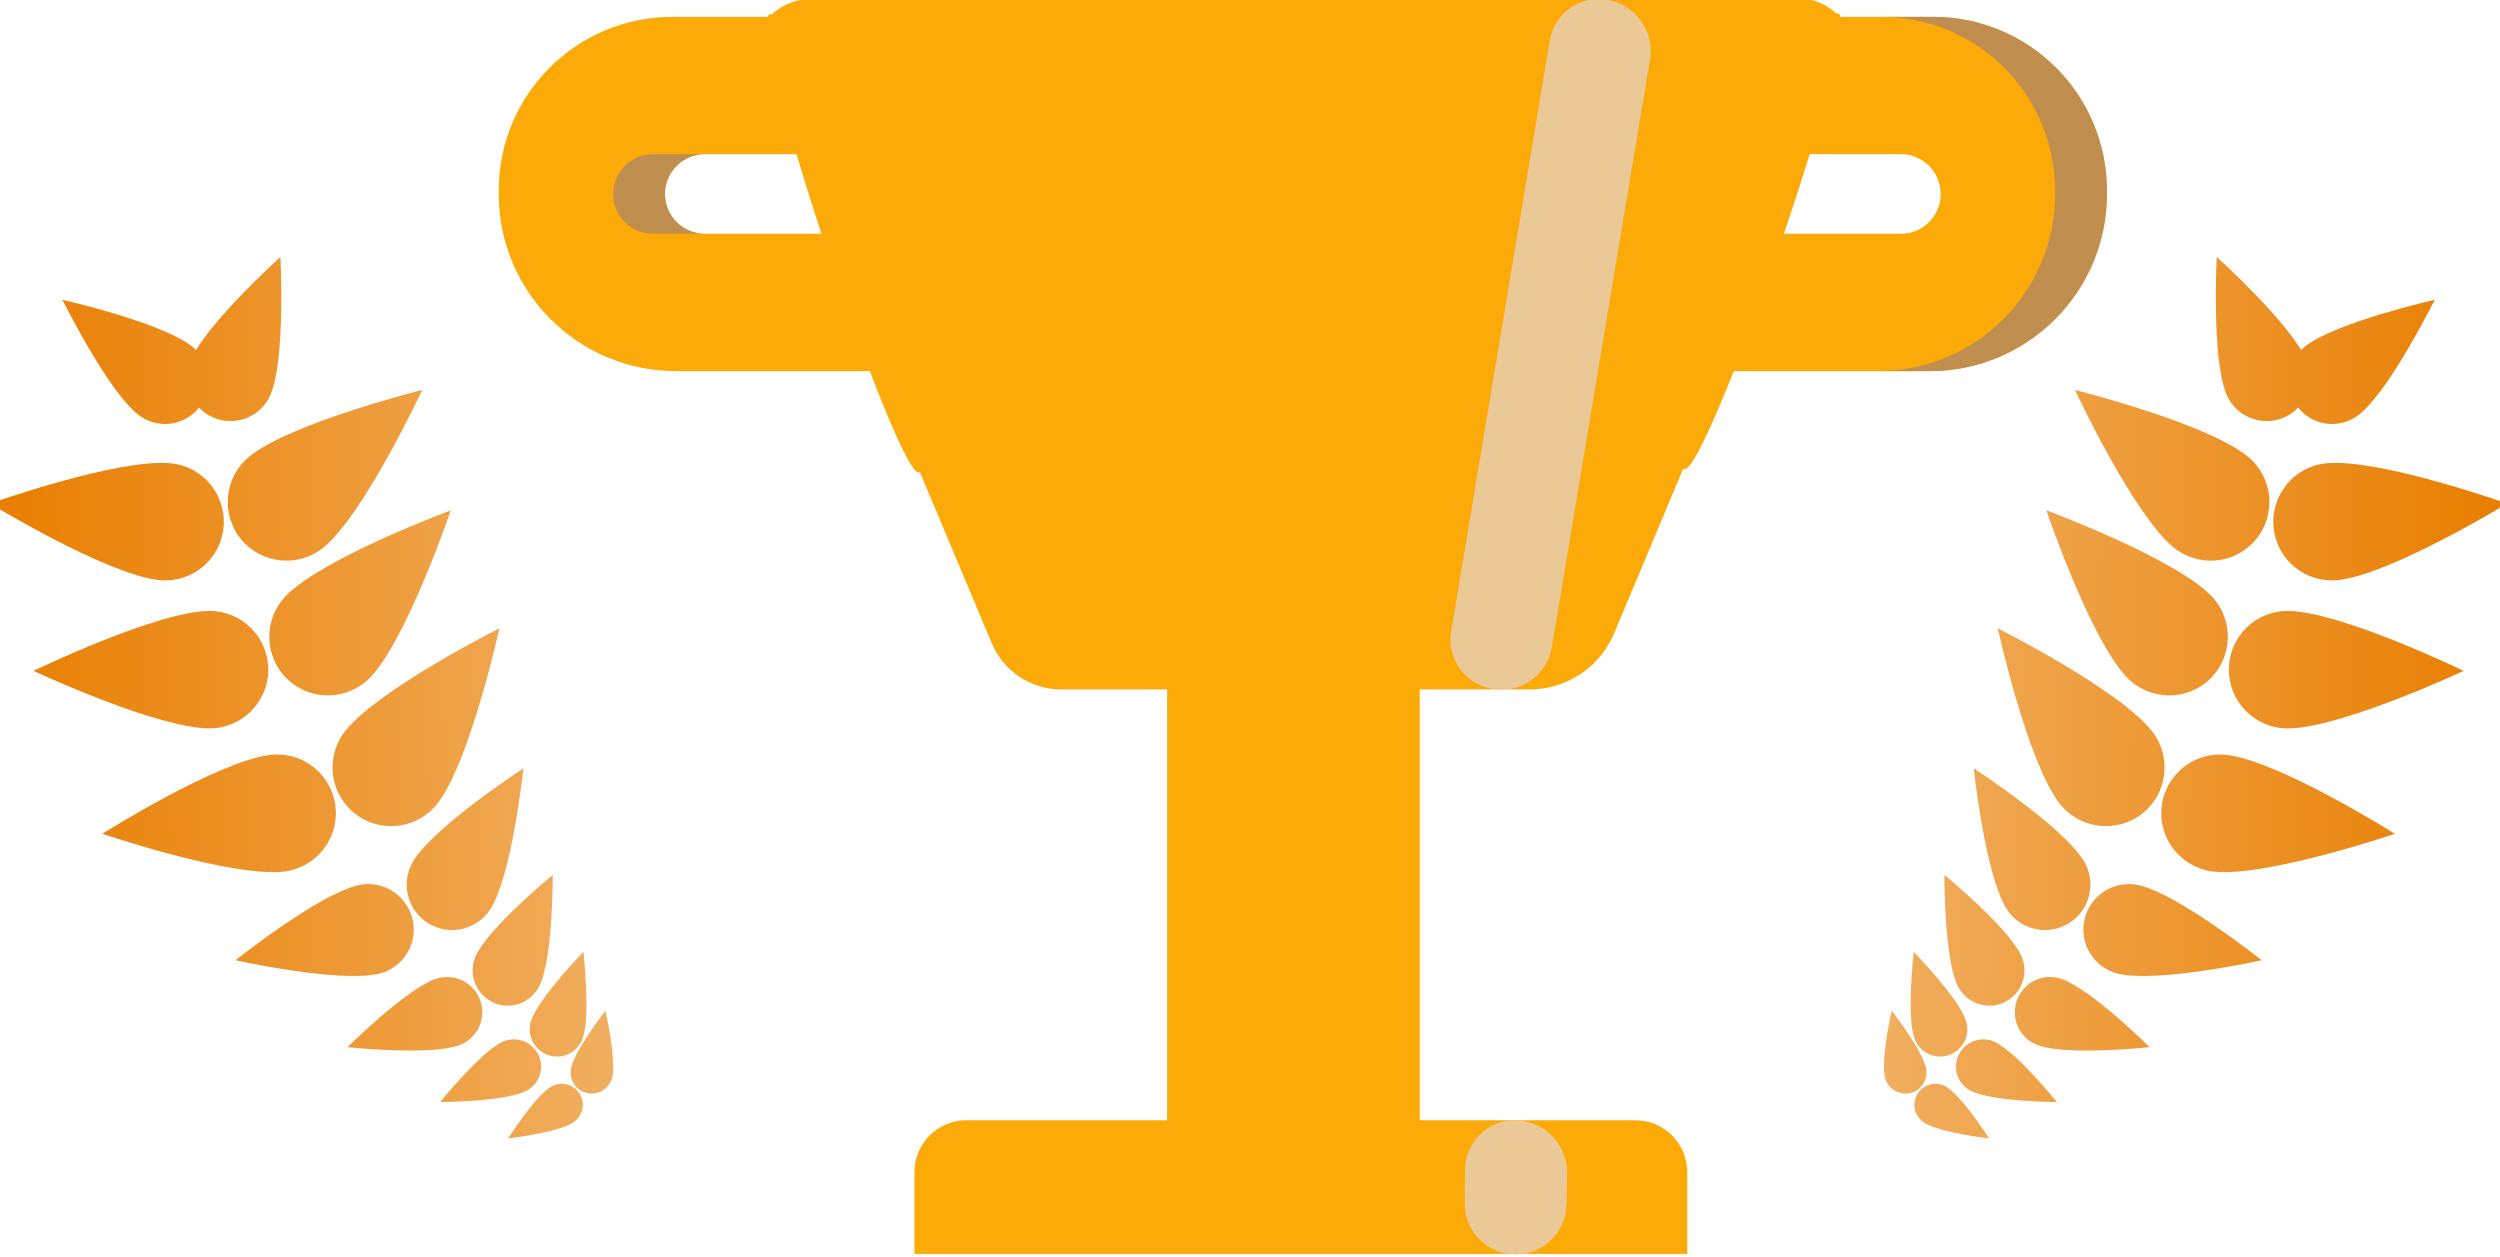 <?xml version="1.0" encoding="UTF-8" standalone="no"?>
<!DOCTYPE svg PUBLIC "-//W3C//DTD SVG 1.1//EN" "http://www.w3.org/Graphics/SVG/1.1/DTD/svg11.dtd">
<svg width="100%" height="100%" viewBox="0 0 724 364" version="1.1" xmlns="http://www.w3.org/2000/svg" xmlns:xlink="http://www.w3.org/1999/xlink" xml:space="preserve" xmlns:serif="http://www.serif.com/" style="fill-rule:evenodd;clip-rule:evenodd;stroke-linejoin:round;stroke-miterlimit:2;">
    <g transform="matrix(1,0,0,1,-1095.54,-1621.99)">
        <g transform="matrix(1,0,0,0.634,0,0)">
            <g transform="matrix(1,0,0,1,30.38,-55.47)">
                <g>
                    <g transform="matrix(-2.533,0,0,2.533,5168.05,-437.316)">
                        <g transform="matrix(0.991,-0.206,0.083,0.991,-100.548,277.987)">
                            <g transform="matrix(0.231,-1.527,0.968,0.365,252.334,3049.65)">
                                <path d="M1334.6,802.494C1334.6,802.494 1327.86,816.655 1327.86,822.725C1327.86,826.447 1330.88,829.468 1334.6,829.468C1338.33,829.468 1341.35,826.447 1341.35,822.725C1341.35,816.655 1334.6,802.494 1334.6,802.494Z" style="fill:url(#_Linear1);"/>
                            </g>
                            <g transform="matrix(-0.528,-1.33,-0.844,0.833,2770.12,2401.03)">
                                <path d="M1334.6,802.494C1334.6,802.494 1327.86,816.655 1327.86,822.725C1327.86,826.447 1330.88,829.468 1334.6,829.468C1338.33,829.468 1341.35,826.447 1341.35,822.725C1341.35,816.655 1334.6,802.494 1334.6,802.494Z" style="fill:url(#_Linear2);"/>
                            </g>
                        </g>
                        <g transform="matrix(0.971,-0.377,0.151,0.971,-157.545,562.958)">
                            <g transform="matrix(0.231,-1.527,0.968,0.365,252.334,3049.65)">
                                <path d="M1334.6,802.494C1334.6,802.494 1327.86,816.655 1327.86,822.725C1327.86,826.447 1330.88,829.468 1334.6,829.468C1338.33,829.468 1341.35,826.447 1341.35,822.725C1341.35,816.655 1334.6,802.494 1334.6,802.494Z" style="fill:url(#_Linear3);"/>
                            </g>
                            <g transform="matrix(-0.528,-1.33,-0.844,0.833,2770.12,2401.03)">
                                <path d="M1334.6,802.494C1334.6,802.494 1327.86,816.655 1327.86,822.725C1327.86,826.447 1330.88,829.468 1334.6,829.468C1338.33,829.468 1341.35,826.447 1341.35,822.725C1341.35,816.655 1334.6,802.494 1334.6,802.494Z" style="fill:url(#_Linear4);"/>
                            </g>
                        </g>
                        <g transform="matrix(0.939,-0.543,0.218,0.939,-194.298,856.094)">
                            <g transform="matrix(0.231,-1.527,0.968,0.365,252.334,3049.65)">
                                <path d="M1334.6,802.494C1334.6,802.494 1327.86,816.655 1327.86,822.725C1327.86,826.447 1330.88,829.468 1334.6,829.468C1338.33,829.468 1341.35,826.447 1341.35,822.725C1341.35,816.655 1334.6,802.494 1334.6,802.494Z" style="fill:url(#_Linear5);"/>
                            </g>
                            <g transform="matrix(-0.528,-1.33,-0.844,0.833,2770.12,2401.03)">
                                <path d="M1334.6,802.494C1334.6,802.494 1327.86,816.655 1327.86,822.725C1327.86,826.447 1330.88,829.468 1334.6,829.468C1338.33,829.468 1341.35,826.447 1341.35,822.725C1341.35,816.655 1334.6,802.494 1334.6,802.494Z" style="fill:url(#_Linear6);"/>
                            </g>
                        </g>
                        <g transform="matrix(0.693,-0.544,0.219,0.693,148.636,1201.18)">
                            <g transform="matrix(0.231,-1.527,0.968,0.365,252.334,3049.65)">
                                <path d="M1334.6,802.494C1334.6,802.494 1327.86,816.655 1327.86,822.725C1327.86,826.447 1330.88,829.468 1334.6,829.468C1338.33,829.468 1341.35,826.447 1341.35,822.725C1341.35,816.655 1334.6,802.494 1334.6,802.494Z" style="fill:url(#_Linear7);"/>
                            </g>
                            <g transform="matrix(-0.528,-1.33,-0.844,0.833,2770.12,2401.03)">
                                <path d="M1334.6,802.494C1334.6,802.494 1327.86,816.655 1327.86,822.725C1327.86,826.447 1330.88,829.468 1334.6,829.468C1338.33,829.468 1341.35,826.447 1341.35,822.725C1341.35,816.655 1334.6,802.494 1334.6,802.494Z" style="fill:url(#_Linear8);"/>
                            </g>
                        </g>
                        <g transform="matrix(0.504,-0.512,0.206,0.504,431.182,1420.63)">
                            <g transform="matrix(0.231,-1.527,0.968,0.365,252.334,3049.65)">
                                <path d="M1334.6,802.494C1334.6,802.494 1327.86,816.655 1327.86,822.725C1327.86,826.447 1330.88,829.468 1334.6,829.468C1338.33,829.468 1341.35,826.447 1341.35,822.725C1341.35,816.655 1334.6,802.494 1334.6,802.494Z" style="fill:url(#_Linear9);"/>
                            </g>
                            <g transform="matrix(-0.528,-1.33,-0.844,0.833,2770.12,2401.03)">
                                <path d="M1334.6,802.494C1334.6,802.494 1327.86,816.655 1327.86,822.725C1327.86,826.447 1330.88,829.468 1334.6,829.468C1338.33,829.468 1341.35,826.447 1341.35,822.725C1341.35,816.655 1334.6,802.494 1334.6,802.494Z" style="fill:url(#_Linear10);"/>
                            </g>
                        </g>
                        <g transform="matrix(0.36,-0.462,0.186,0.36,660.467,1551.52)">
                            <g transform="matrix(0.231,-1.527,0.968,0.365,252.334,3049.65)">
                                <path d="M1334.6,802.494C1334.6,802.494 1327.86,816.655 1327.86,822.725C1327.86,826.447 1330.88,829.468 1334.6,829.468C1338.33,829.468 1341.35,826.447 1341.35,822.725C1341.35,816.655 1334.6,802.494 1334.6,802.494Z" style="fill:url(#_Linear11);"/>
                            </g>
                            <g transform="matrix(-0.528,-1.33,-0.844,0.833,2770.12,2401.03)">
                                <path d="M1334.6,802.494C1334.6,802.494 1327.86,816.655 1327.86,822.725C1327.86,826.447 1330.88,829.468 1334.6,829.468C1338.33,829.468 1341.35,826.447 1341.35,822.725C1341.35,816.655 1334.6,802.494 1334.6,802.494Z" style="fill:url(#_Linear12);"/>
                            </g>
                        </g>
                        <g transform="matrix(0.252,-0.404,0.162,0.252,843.979,1621.41)">
                            <g transform="matrix(0.231,-1.527,0.968,0.365,252.334,3049.65)">
                                <path d="M1334.6,802.494C1334.6,802.494 1327.86,816.655 1327.86,822.725C1327.86,826.447 1330.88,829.468 1334.6,829.468C1338.33,829.468 1341.35,826.447 1341.35,822.725C1341.35,816.655 1334.6,802.494 1334.6,802.494Z" style="fill:url(#_Linear13);"/>
                            </g>
                            <g transform="matrix(-0.528,-1.33,-0.844,0.833,2770.12,2401.03)">
                                <path d="M1334.6,802.494C1334.6,802.494 1327.86,816.655 1327.86,822.725C1327.86,826.447 1330.88,829.468 1334.6,829.468C1338.33,829.468 1341.35,826.447 1341.35,822.725C1341.35,816.655 1334.6,802.494 1334.6,802.494Z" style="fill:url(#_Linear14);"/>
                            </g>
                        </g>
                        <g transform="matrix(0.991,-0.206,0.083,0.991,-100.548,277.987)">
                            <g transform="matrix(0.528,-0.812,0.515,0.833,230.749,1685.11)">
                                <path d="M1334.6,802.494C1334.6,802.494 1327.86,816.655 1327.86,822.725C1327.86,826.447 1330.88,829.468 1334.6,829.468C1338.33,829.468 1341.35,826.447 1341.35,822.725C1341.35,816.655 1334.6,802.494 1334.6,802.494Z" style="fill:url(#_Linear15);"/>
                            </g>
                            <g transform="matrix(0.639,0.582,-0.369,1.008,817.367,-318.283)">
                                <path d="M1334.6,802.494C1334.6,802.494 1327.86,816.655 1327.86,822.725C1327.86,826.447 1330.88,829.468 1334.6,829.468C1338.33,829.468 1341.35,826.447 1341.35,822.725C1341.35,816.655 1334.6,802.494 1334.6,802.494Z" style="fill:url(#_Linear16);"/>
                            </g>
                        </g>
                    </g>
                    <g transform="matrix(2.533,0,0,2.533,-2314.56,-437.316)">
                        <g transform="matrix(0.991,-0.206,0.083,0.991,-100.548,277.987)">
                            <g transform="matrix(0.231,-1.527,0.968,0.365,252.334,3049.65)">
                                <path d="M1334.6,802.494C1334.6,802.494 1327.86,816.655 1327.86,822.725C1327.86,826.447 1330.88,829.468 1334.6,829.468C1338.33,829.468 1341.35,826.447 1341.35,822.725C1341.35,816.655 1334.6,802.494 1334.6,802.494Z" style="fill:url(#_Linear17);"/>
                            </g>
                            <g transform="matrix(-0.528,-1.33,-0.844,0.833,2770.12,2401.03)">
                                <path d="M1334.6,802.494C1334.6,802.494 1327.86,816.655 1327.86,822.725C1327.86,826.447 1330.88,829.468 1334.6,829.468C1338.33,829.468 1341.35,826.447 1341.35,822.725C1341.35,816.655 1334.6,802.494 1334.6,802.494Z" style="fill:url(#_Linear18);"/>
                            </g>
                        </g>
                        <g transform="matrix(0.971,-0.377,0.151,0.971,-157.545,562.958)">
                            <g transform="matrix(0.231,-1.527,0.968,0.365,252.334,3049.65)">
                                <path d="M1334.6,802.494C1334.6,802.494 1327.86,816.655 1327.86,822.725C1327.86,826.447 1330.88,829.468 1334.6,829.468C1338.33,829.468 1341.35,826.447 1341.35,822.725C1341.35,816.655 1334.6,802.494 1334.6,802.494Z" style="fill:url(#_Linear19);"/>
                            </g>
                            <g transform="matrix(-0.528,-1.33,-0.844,0.833,2770.12,2401.03)">
                                <path d="M1334.6,802.494C1334.6,802.494 1327.86,816.655 1327.86,822.725C1327.86,826.447 1330.88,829.468 1334.6,829.468C1338.33,829.468 1341.35,826.447 1341.35,822.725C1341.35,816.655 1334.6,802.494 1334.6,802.494Z" style="fill:url(#_Linear20);"/>
                            </g>
                        </g>
                        <g transform="matrix(0.939,-0.543,0.218,0.939,-194.298,856.094)">
                            <g transform="matrix(0.231,-1.527,0.968,0.365,252.334,3049.65)">
                                <path d="M1334.6,802.494C1334.6,802.494 1327.86,816.655 1327.86,822.725C1327.86,826.447 1330.88,829.468 1334.6,829.468C1338.33,829.468 1341.35,826.447 1341.35,822.725C1341.35,816.655 1334.6,802.494 1334.6,802.494Z" style="fill:url(#_Linear21);"/>
                            </g>
                            <g transform="matrix(-0.528,-1.33,-0.844,0.833,2770.12,2401.03)">
                                <path d="M1334.6,802.494C1334.6,802.494 1327.86,816.655 1327.86,822.725C1327.86,826.447 1330.88,829.468 1334.6,829.468C1338.33,829.468 1341.35,826.447 1341.35,822.725C1341.35,816.655 1334.6,802.494 1334.6,802.494Z" style="fill:url(#_Linear22);"/>
                            </g>
                        </g>
                        <g transform="matrix(0.693,-0.544,0.219,0.693,148.636,1201.18)">
                            <g transform="matrix(0.231,-1.527,0.968,0.365,252.334,3049.65)">
                                <path d="M1334.6,802.494C1334.6,802.494 1327.86,816.655 1327.86,822.725C1327.86,826.447 1330.88,829.468 1334.6,829.468C1338.33,829.468 1341.35,826.447 1341.35,822.725C1341.35,816.655 1334.6,802.494 1334.6,802.494Z" style="fill:url(#_Linear23);"/>
                            </g>
                            <g transform="matrix(-0.528,-1.33,-0.844,0.833,2770.12,2401.03)">
                                <path d="M1334.6,802.494C1334.6,802.494 1327.86,816.655 1327.86,822.725C1327.86,826.447 1330.88,829.468 1334.6,829.468C1338.33,829.468 1341.35,826.447 1341.35,822.725C1341.35,816.655 1334.6,802.494 1334.6,802.494Z" style="fill:url(#_Linear24);"/>
                            </g>
                        </g>
                        <g transform="matrix(0.504,-0.512,0.206,0.504,431.182,1420.63)">
                            <g transform="matrix(0.231,-1.527,0.968,0.365,252.334,3049.65)">
                                <path d="M1334.6,802.494C1334.6,802.494 1327.86,816.655 1327.86,822.725C1327.86,826.447 1330.88,829.468 1334.6,829.468C1338.33,829.468 1341.35,826.447 1341.35,822.725C1341.35,816.655 1334.6,802.494 1334.6,802.494Z" style="fill:url(#_Linear25);"/>
                            </g>
                            <g transform="matrix(-0.528,-1.33,-0.844,0.833,2770.12,2401.03)">
                                <path d="M1334.6,802.494C1334.6,802.494 1327.86,816.655 1327.86,822.725C1327.86,826.447 1330.88,829.468 1334.6,829.468C1338.33,829.468 1341.35,826.447 1341.35,822.725C1341.35,816.655 1334.6,802.494 1334.6,802.494Z" style="fill:url(#_Linear26);"/>
                            </g>
                        </g>
                        <g transform="matrix(0.36,-0.462,0.186,0.36,660.467,1551.52)">
                            <g transform="matrix(0.231,-1.527,0.968,0.365,252.334,3049.65)">
                                <path d="M1334.6,802.494C1334.6,802.494 1327.86,816.655 1327.86,822.725C1327.86,826.447 1330.88,829.468 1334.6,829.468C1338.33,829.468 1341.35,826.447 1341.35,822.725C1341.35,816.655 1334.6,802.494 1334.6,802.494Z" style="fill:url(#_Linear27);"/>
                            </g>
                            <g transform="matrix(-0.528,-1.33,-0.844,0.833,2770.12,2401.03)">
                                <path d="M1334.6,802.494C1334.6,802.494 1327.86,816.655 1327.86,822.725C1327.86,826.447 1330.88,829.468 1334.6,829.468C1338.33,829.468 1341.35,826.447 1341.35,822.725C1341.35,816.655 1334.6,802.494 1334.6,802.494Z" style="fill:url(#_Linear28);"/>
                            </g>
                        </g>
                        <g transform="matrix(0.252,-0.404,0.162,0.252,843.979,1621.41)">
                            <g transform="matrix(0.231,-1.527,0.968,0.365,252.334,3049.65)">
                                <path d="M1334.6,802.494C1334.6,802.494 1327.86,816.655 1327.86,822.725C1327.86,826.447 1330.88,829.468 1334.6,829.468C1338.33,829.468 1341.35,826.447 1341.35,822.725C1341.35,816.655 1334.6,802.494 1334.6,802.494Z" style="fill:url(#_Linear29);"/>
                            </g>
                            <g transform="matrix(-0.528,-1.33,-0.844,0.833,2770.12,2401.03)">
                                <path d="M1334.6,802.494C1334.6,802.494 1327.86,816.655 1327.86,822.725C1327.86,826.447 1330.88,829.468 1334.6,829.468C1338.33,829.468 1341.35,826.447 1341.35,822.725C1341.35,816.655 1334.6,802.494 1334.6,802.494Z" style="fill:url(#_Linear30);"/>
                            </g>
                        </g>
                        <g transform="matrix(0.991,-0.206,0.083,0.991,-100.548,277.987)">
                            <g transform="matrix(0.528,-0.812,0.515,0.833,230.749,1685.11)">
                                <path d="M1334.6,802.494C1334.6,802.494 1327.86,816.655 1327.86,822.725C1327.86,826.447 1330.88,829.468 1334.6,829.468C1338.33,829.468 1341.35,826.447 1341.35,822.725C1341.35,816.655 1334.6,802.494 1334.6,802.494Z" style="fill:url(#_Linear31);"/>
                            </g>
                            <g transform="matrix(0.639,0.582,-0.369,1.008,817.367,-318.283)">
                                <path d="M1334.6,802.494C1334.6,802.494 1327.86,816.655 1327.86,822.725C1327.86,826.447 1330.88,829.468 1334.6,829.468C1338.33,829.468 1341.35,826.447 1341.35,822.725C1341.35,816.655 1334.6,802.494 1334.6,802.494Z" style="fill:url(#_Linear32);"/>
                            </g>
                        </g>
                    </g>
                    <g>
                        <g transform="matrix(1,0,0,1.577,0,0)">
                            <path d="M1675.32,1712.64C1675.32,1699.3 1670.02,1686.51 1660.59,1677.08C1651.16,1667.64 1638.37,1662.34 1625.03,1662.34L1259.88,1662.34C1232.1,1662.34 1209.59,1684.86 1209.59,1712.64L1209.59,1713.64C1209.59,1741.98 1232.56,1764.95 1260.89,1764.95C1350.48,1764.95 1534.43,1764.95 1624.02,1764.95C1652.36,1764.95 1675.32,1741.98 1675.32,1713.64C1675.32,1713.31 1675.32,1712.97 1675.32,1712.64ZM1627.18,1713.64C1627.18,1710.59 1625.96,1707.66 1623.8,1705.5C1621.64,1703.34 1618.71,1702.12 1615.66,1702.12C1560.56,1702.12 1324.35,1702.12 1269.25,1702.12C1266.2,1702.12 1263.27,1703.34 1261.11,1705.5C1258.95,1707.66 1257.73,1710.59 1257.73,1713.64C1257.73,1713.64 1257.73,1713.64 1257.73,1713.65C1257.73,1716.7 1258.95,1719.63 1261.11,1721.79C1263.27,1723.95 1266.2,1725.17 1269.25,1725.17C1324.35,1725.17 1560.56,1725.17 1615.66,1725.17C1618.71,1725.17 1621.64,1723.95 1623.8,1721.79C1625.96,1719.63 1627.18,1716.7 1627.18,1713.65C1627.18,1713.64 1627.18,1713.64 1627.18,1713.64Z" style="fill:rgb(251,170,8);"/>
                        </g>
                        <g transform="matrix(1,0,0,1.577,0,0)">
                            <path d="M1259.88,1662.34L1610.03,1662.34C1623.37,1662.34 1636.16,1667.64 1645.59,1677.08C1655.02,1686.51 1660.32,1699.3 1660.32,1712.64L1660.32,1713.64C1660.32,1741.98 1637.36,1764.95 1609.02,1764.95L1260.89,1764.95C1350.48,1764.95 1534.43,1764.95 1624.02,1764.95C1652.36,1764.95 1675.32,1741.98 1675.32,1713.64C1675.32,1713.31 1675.32,1712.97 1675.32,1712.64C1675.32,1699.3 1670.02,1686.51 1660.59,1677.08C1651.16,1667.64 1638.37,1662.34 1625.03,1662.34L1259.88,1662.34ZM1600.66,1702.12C1545.56,1702.12 1309.35,1702.12 1254.25,1702.12C1251.2,1702.12 1248.27,1703.34 1246.11,1705.5C1243.95,1707.66 1242.73,1710.59 1242.73,1713.64C1242.73,1713.64 1242.73,1713.64 1242.73,1713.65C1242.73,1716.7 1243.95,1719.63 1246.11,1721.79C1248.27,1723.95 1251.2,1725.17 1254.25,1725.17L1269.25,1725.17C1266.2,1725.17 1263.27,1723.95 1261.11,1721.79C1258.95,1719.63 1257.73,1716.7 1257.73,1713.65C1257.73,1713.64 1257.73,1713.64 1257.73,1713.64C1257.73,1710.59 1258.95,1707.66 1261.11,1705.5C1263.27,1703.34 1266.2,1702.12 1269.25,1702.12L1600.66,1702.12Z" style="fill:rgb(192,143,80);"/>
                        </g>
                        <g transform="matrix(3.86,0,0,6.087,-4195.53,-2093.42)">
                            <path d="M1420.78,774.399C1421.61,773.648 1422.7,773.219 1423.84,773.219L1497.85,773.219C1498.9,773.219 1499.91,773.63 1500.65,774.344C1503.31,773.561 1490.51,810.163 1489.16,808.482L1483.97,820.86C1482.9,823.405 1480.41,825.06 1477.65,825.06L1469.39,825.06L1469.39,857.392C1469.39,857.392 1479.73,857.392 1485.57,857.392C1487.71,857.392 1489.46,859.134 1489.46,861.282L1489.46,867.426L1431.48,867.426C1431.48,867.426 1431.48,864.103 1431.48,861.282C1431.48,859.134 1433.23,857.392 1435.37,857.392L1450.44,857.392L1450.44,825.06C1450.44,825.06 1445.91,825.06 1442.49,825.06C1440.21,825.06 1438.16,823.694 1437.28,821.593L1431.88,808.735C1430.57,810.293 1418.07,773.561 1420.78,774.399Z" style="fill:rgb(251,170,8);"/>
                        </g>
                        <g transform="matrix(1,0,0,1.577,0,0)">
                            <path d="M1500.7,1857.16C1496.28,1857.46 1491.96,1855.73 1488.98,1852.44C1486,1849.16 1484.69,1844.69 1485.42,1840.32C1492.01,1800.75 1508.32,1703.09 1514,1669.08C1515.15,1662.2 1521.1,1657.16 1528.07,1657.16C1528.07,1657.16 1528.07,1657.16 1528.07,1657.16C1532.52,1657.16 1536.75,1659.12 1539.62,1662.52C1542.5,1665.91 1543.73,1670.4 1543,1674.79C1536.34,1714.69 1520.24,1811.07 1514.58,1844.93C1513.46,1851.64 1507.88,1856.71 1501.1,1857.18C1500.96,1857.16 1500.83,1857.16 1500.7,1857.16Z" style="fill:rgb(235,201,150);"/>
                        </g>
                        <g transform="matrix(1,0,0,1.577,0,0)">
                            <path d="M1505.7,1982.08C1508.67,1982.45 1511.49,1983.69 1513.79,1985.69C1517.15,1988.62 1519.04,1992.87 1518.98,1997.31C1518.98,1997.31 1518.92,2001.43 1518.85,2006.23C1518.74,2014.32 1512.15,2020.81 1504.06,2020.81C1504.06,2020.81 1504.06,2020.81 1504.06,2020.81C1500.11,2020.81 1496.33,2019.23 1493.56,2016.42C1490.79,2013.61 1489.26,2009.81 1489.32,2005.86C1489.39,2000.63 1489.45,1996.04 1489.45,1996.04C1489.55,1989.07 1494.68,1983.19 1501.57,1982.14C1501.57,1982.14 1501.57,1982.14 1501.57,1982.14C1501.71,1982.12 1501.86,1982.1 1502,1982.08L1505.7,1982.08Z" style="fill:rgb(235,201,150);"/>
                        </g>
                    </g>
                </g>
            </g>
        </g>
    </g>
    <defs>
        <linearGradient id="_Linear1" x1="0" y1="0" x2="1" y2="0" gradientUnits="userSpaceOnUse" gradientTransform="matrix(-9.078,-80.917,-80.917,9.078,1321.46,887.298)"><stop offset="0" style="stop-color:rgb(242,183,112);stop-opacity:1"/><stop offset="1" style="stop-color:rgb(233,126,0);stop-opacity:1"/></linearGradient>
        <linearGradient id="_Linear2" x1="0" y1="0" x2="1" y2="0" gradientUnits="userSpaceOnUse" gradientTransform="matrix(51.343,63.197,-63.197,51.343,1285.59,798.782)"><stop offset="0" style="stop-color:rgb(242,183,112);stop-opacity:1"/><stop offset="1" style="stop-color:rgb(233,126,0);stop-opacity:1"/></linearGradient>
        <linearGradient id="_Linear3" x1="0" y1="0" x2="1" y2="0" gradientUnits="userSpaceOnUse" gradientTransform="matrix(-0.113,-81.424,-81.424,0.113,1331.15,880.045)"><stop offset="0" style="stop-color:rgb(242,183,112);stop-opacity:1"/><stop offset="1" style="stop-color:rgb(233,126,0);stop-opacity:1"/></linearGradient>
        <linearGradient id="_Linear4" x1="0" y1="0" x2="1" y2="0" gradientUnits="userSpaceOnUse" gradientTransform="matrix(57.99,57.159,-57.159,57.99,1297.55,796.961)"><stop offset="0" style="stop-color:rgb(242,183,112);stop-opacity:1"/><stop offset="1" style="stop-color:rgb(233,126,0);stop-opacity:1"/></linearGradient>
        <linearGradient id="_Linear5" x1="0" y1="0" x2="1" y2="0" gradientUnits="userSpaceOnUse" gradientTransform="matrix(8.853,-80.942,-80.942,-8.853,1341.57,873.902)"><stop offset="0" style="stop-color:rgb(242,183,112);stop-opacity:1"/><stop offset="1" style="stop-color:rgb(233,126,0);stop-opacity:1"/></linearGradient>
        <linearGradient id="_Linear6" x1="0" y1="0" x2="1" y2="0" gradientUnits="userSpaceOnUse" gradientTransform="matrix(63.931,50.426,-50.426,63.931,1309.24,793.833)"><stop offset="0" style="stop-color:rgb(242,183,112);stop-opacity:1"/><stop offset="1" style="stop-color:rgb(233,126,0);stop-opacity:1"/></linearGradient>
        <linearGradient id="_Linear7" x1="0" y1="0" x2="1" y2="0" gradientUnits="userSpaceOnUse" gradientTransform="matrix(22.877,-102.652,-102.652,-22.877,1356.11,880.904)"><stop offset="0" style="stop-color:rgb(242,183,112);stop-opacity:1"/><stop offset="1" style="stop-color:rgb(233,126,0);stop-opacity:1"/></linearGradient>
        <linearGradient id="_Linear8" x1="0" y1="0" x2="1" y2="0" gradientUnits="userSpaceOnUse" gradientTransform="matrix(89.245,55.644,-55.644,89.245,1314.44,778.558)"><stop offset="0" style="stop-color:rgb(242,183,112);stop-opacity:1"/><stop offset="1" style="stop-color:rgb(233,126,0);stop-opacity:1"/></linearGradient>
        <linearGradient id="_Linear9" x1="0" y1="0" x2="1" y2="0" gradientUnits="userSpaceOnUse" gradientTransform="matrix(43.969,-128.529,-128.529,-43.969,1373.78,891.96)"><stop offset="0" style="stop-color:rgb(242,183,112);stop-opacity:1"/><stop offset="1" style="stop-color:rgb(233,126,0);stop-opacity:1"/></linearGradient>
        <linearGradient id="_Linear10" x1="0" y1="0" x2="1" y2="0" gradientUnits="userSpaceOnUse" gradientTransform="matrix(122.484,58.742,-58.742,122.484,1318.94,758.208)"><stop offset="0" style="stop-color:rgb(242,183,112);stop-opacity:1"/><stop offset="1" style="stop-color:rgb(233,126,0);stop-opacity:1"/></linearGradient>
        <linearGradient id="_Linear11" x1="0" y1="0" x2="1" y2="0" gradientUnits="userSpaceOnUse" gradientTransform="matrix(74.726,-158.749,-158.749,-74.726,1394.88,908.665)"><stop offset="0" style="stop-color:rgb(242,183,112);stop-opacity:1"/><stop offset="1" style="stop-color:rgb(233,126,0);stop-opacity:1"/></linearGradient>
        <linearGradient id="_Linear12" x1="0" y1="0" x2="1" y2="0" gradientUnits="userSpaceOnUse" gradientTransform="matrix(165.596,57.992,-57.992,165.596,1321.82,731.444)"><stop offset="0" style="stop-color:rgb(242,183,112);stop-opacity:1"/><stop offset="1" style="stop-color:rgb(233,126,0);stop-opacity:1"/></linearGradient>
        <linearGradient id="_Linear13" x1="0" y1="0" x2="1" y2="0" gradientUnits="userSpaceOnUse" gradientTransform="matrix(118.509,-193.171,-193.171,-118.509,1419.61,933.114)"><stop offset="0" style="stop-color:rgb(242,183,112);stop-opacity:1"/><stop offset="1" style="stop-color:rgb(233,126,0);stop-opacity:1"/></linearGradient>
        <linearGradient id="_Linear14" x1="0" y1="0" x2="1" y2="0" gradientUnits="userSpaceOnUse" gradientTransform="matrix(220.837,50.898,-50.898,220.837,1321.71,696.675)"><stop offset="0" style="stop-color:rgb(242,183,112);stop-opacity:1"/><stop offset="1" style="stop-color:rgb(233,126,0);stop-opacity:1"/></linearGradient>
        <linearGradient id="_Linear15" x1="0" y1="0" x2="1" y2="0" gradientUnits="userSpaceOnUse" gradientTransform="matrix(-68.688,-85.729,-85.729,68.688,1349.09,919.557)"><stop offset="0" style="stop-color:rgb(242,183,112);stop-opacity:1"/><stop offset="1" style="stop-color:rgb(233,126,0);stop-opacity:1"/></linearGradient>
        <linearGradient id="_Linear16" x1="0" y1="0" x2="1" y2="0" gradientUnits="userSpaceOnUse" gradientTransform="matrix(-101.15,42.849,42.849,101.15,1423.52,839.799)"><stop offset="0" style="stop-color:rgb(242,183,112);stop-opacity:1"/><stop offset="1" style="stop-color:rgb(233,126,0);stop-opacity:1"/></linearGradient>
        <linearGradient id="_Linear17" x1="0" y1="0" x2="1" y2="0" gradientUnits="userSpaceOnUse" gradientTransform="matrix(-9.078,-80.917,-80.917,9.078,1321.46,887.298)"><stop offset="0" style="stop-color:rgb(242,183,112);stop-opacity:1"/><stop offset="1" style="stop-color:rgb(233,126,0);stop-opacity:1"/></linearGradient>
        <linearGradient id="_Linear18" x1="0" y1="0" x2="1" y2="0" gradientUnits="userSpaceOnUse" gradientTransform="matrix(51.343,63.197,-63.197,51.343,1285.59,798.782)"><stop offset="0" style="stop-color:rgb(242,183,112);stop-opacity:1"/><stop offset="1" style="stop-color:rgb(233,126,0);stop-opacity:1"/></linearGradient>
        <linearGradient id="_Linear19" x1="0" y1="0" x2="1" y2="0" gradientUnits="userSpaceOnUse" gradientTransform="matrix(-0.113,-81.424,-81.424,0.113,1331.15,880.045)"><stop offset="0" style="stop-color:rgb(242,183,112);stop-opacity:1"/><stop offset="1" style="stop-color:rgb(233,126,0);stop-opacity:1"/></linearGradient>
        <linearGradient id="_Linear20" x1="0" y1="0" x2="1" y2="0" gradientUnits="userSpaceOnUse" gradientTransform="matrix(57.99,57.159,-57.159,57.99,1297.55,796.961)"><stop offset="0" style="stop-color:rgb(242,183,112);stop-opacity:1"/><stop offset="1" style="stop-color:rgb(233,126,0);stop-opacity:1"/></linearGradient>
        <linearGradient id="_Linear21" x1="0" y1="0" x2="1" y2="0" gradientUnits="userSpaceOnUse" gradientTransform="matrix(8.853,-80.942,-80.942,-8.853,1341.57,873.902)"><stop offset="0" style="stop-color:rgb(242,183,112);stop-opacity:1"/><stop offset="1" style="stop-color:rgb(233,126,0);stop-opacity:1"/></linearGradient>
        <linearGradient id="_Linear22" x1="0" y1="0" x2="1" y2="0" gradientUnits="userSpaceOnUse" gradientTransform="matrix(63.931,50.426,-50.426,63.931,1309.24,793.833)"><stop offset="0" style="stop-color:rgb(242,183,112);stop-opacity:1"/><stop offset="1" style="stop-color:rgb(233,126,0);stop-opacity:1"/></linearGradient>
        <linearGradient id="_Linear23" x1="0" y1="0" x2="1" y2="0" gradientUnits="userSpaceOnUse" gradientTransform="matrix(22.877,-102.652,-102.652,-22.877,1356.11,880.904)"><stop offset="0" style="stop-color:rgb(242,183,112);stop-opacity:1"/><stop offset="1" style="stop-color:rgb(233,126,0);stop-opacity:1"/></linearGradient>
        <linearGradient id="_Linear24" x1="0" y1="0" x2="1" y2="0" gradientUnits="userSpaceOnUse" gradientTransform="matrix(89.245,55.644,-55.644,89.245,1314.44,778.558)"><stop offset="0" style="stop-color:rgb(242,183,112);stop-opacity:1"/><stop offset="1" style="stop-color:rgb(233,126,0);stop-opacity:1"/></linearGradient>
        <linearGradient id="_Linear25" x1="0" y1="0" x2="1" y2="0" gradientUnits="userSpaceOnUse" gradientTransform="matrix(43.969,-128.529,-128.529,-43.969,1373.78,891.96)"><stop offset="0" style="stop-color:rgb(242,183,112);stop-opacity:1"/><stop offset="1" style="stop-color:rgb(233,126,0);stop-opacity:1"/></linearGradient>
        <linearGradient id="_Linear26" x1="0" y1="0" x2="1" y2="0" gradientUnits="userSpaceOnUse" gradientTransform="matrix(122.484,58.742,-58.742,122.484,1318.94,758.208)"><stop offset="0" style="stop-color:rgb(242,183,112);stop-opacity:1"/><stop offset="1" style="stop-color:rgb(233,126,0);stop-opacity:1"/></linearGradient>
        <linearGradient id="_Linear27" x1="0" y1="0" x2="1" y2="0" gradientUnits="userSpaceOnUse" gradientTransform="matrix(74.726,-158.749,-158.749,-74.726,1394.88,908.665)"><stop offset="0" style="stop-color:rgb(242,183,112);stop-opacity:1"/><stop offset="1" style="stop-color:rgb(233,126,0);stop-opacity:1"/></linearGradient>
        <linearGradient id="_Linear28" x1="0" y1="0" x2="1" y2="0" gradientUnits="userSpaceOnUse" gradientTransform="matrix(165.596,57.992,-57.992,165.596,1321.82,731.444)"><stop offset="0" style="stop-color:rgb(242,183,112);stop-opacity:1"/><stop offset="1" style="stop-color:rgb(233,126,0);stop-opacity:1"/></linearGradient>
        <linearGradient id="_Linear29" x1="0" y1="0" x2="1" y2="0" gradientUnits="userSpaceOnUse" gradientTransform="matrix(118.509,-193.171,-193.171,-118.509,1419.61,933.114)"><stop offset="0" style="stop-color:rgb(242,183,112);stop-opacity:1"/><stop offset="1" style="stop-color:rgb(233,126,0);stop-opacity:1"/></linearGradient>
        <linearGradient id="_Linear30" x1="0" y1="0" x2="1" y2="0" gradientUnits="userSpaceOnUse" gradientTransform="matrix(220.837,50.898,-50.898,220.837,1321.71,696.675)"><stop offset="0" style="stop-color:rgb(242,183,112);stop-opacity:1"/><stop offset="1" style="stop-color:rgb(233,126,0);stop-opacity:1"/></linearGradient>
        <linearGradient id="_Linear31" x1="0" y1="0" x2="1" y2="0" gradientUnits="userSpaceOnUse" gradientTransform="matrix(-68.688,-85.729,-85.729,68.688,1349.09,919.557)"><stop offset="0" style="stop-color:rgb(242,183,112);stop-opacity:1"/><stop offset="1" style="stop-color:rgb(233,126,0);stop-opacity:1"/></linearGradient>
        <linearGradient id="_Linear32" x1="0" y1="0" x2="1" y2="0" gradientUnits="userSpaceOnUse" gradientTransform="matrix(-101.15,42.849,42.849,101.15,1423.52,839.799)"><stop offset="0" style="stop-color:rgb(242,183,112);stop-opacity:1"/><stop offset="1" style="stop-color:rgb(233,126,0);stop-opacity:1"/></linearGradient>
    </defs>
</svg>
